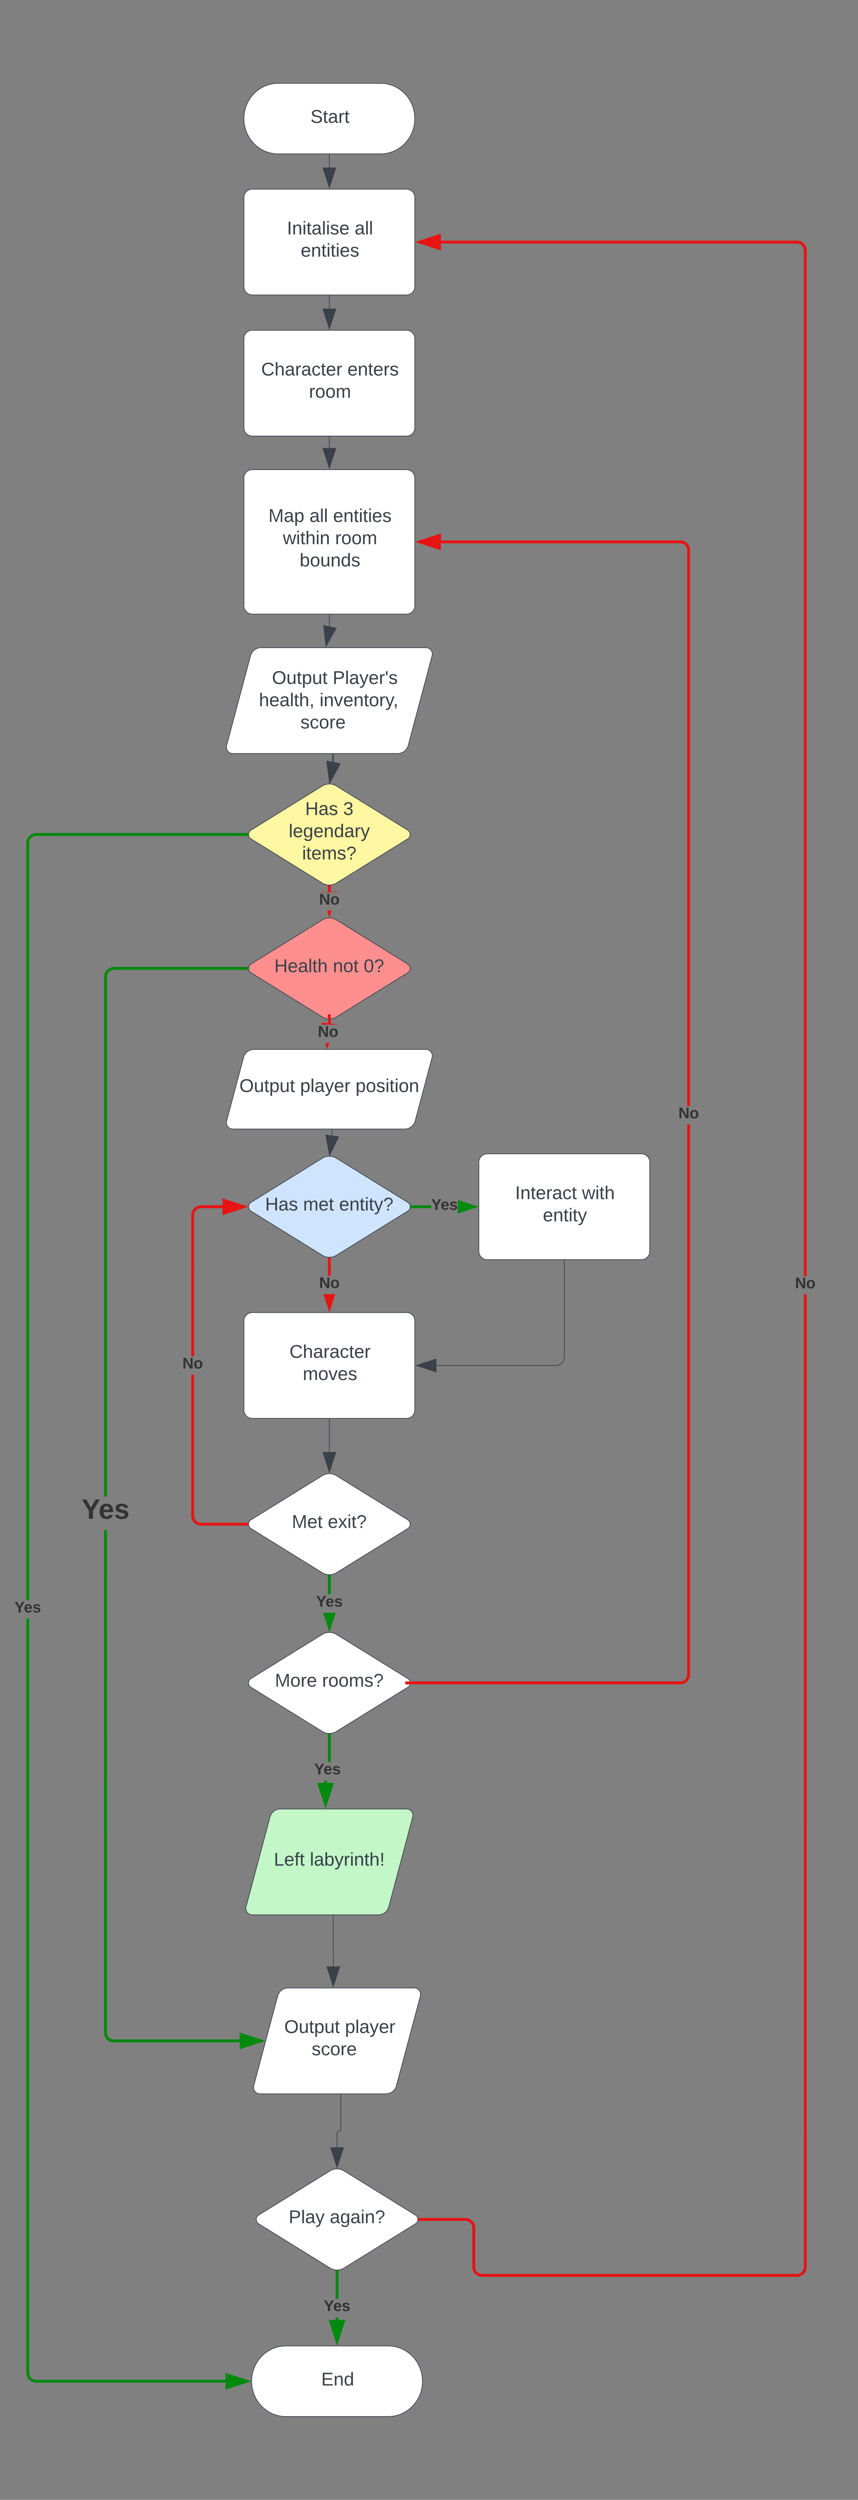 <svg xmlns="http://www.w3.org/2000/svg" xmlns:xlink="http://www.w3.org/1999/xlink" xmlns:lucid="lucid" width="618" height="1800"><rect width="100%" height="100%" fill="#808080" stroke="none"/><g transform="translate(0 60)" lucid:page-tab-id="0_0"><path d="M274.15 0c13.6 0 24.62 11.37 24.62 25.4 0 14.02-11.02 25.4-24.62 25.4H200.3c-13.6 0-24.6-11.38-24.6-25.4C175.7 11.37 186.7 0 200.3 0z" stroke="#3a414a" stroke-width=".5" fill="#fff"/><use xlink:href="#a" transform="matrix(1,0,0,1,180.694,5) translate(42.944 23.479)"/><path d="M175.7 82.2a6 6 0 0 1 6-6h111.07a6 6 0 0 1 6 6v64.2a6 6 0 0 1-6 6H181.7a6 6 0 0 1-6-6z" stroke="#3a414a" stroke-width=".5" fill="#fff"/><use xlink:href="#b" transform="matrix(1,0,0,1,187.694,88.194) translate(18.981 20.604)"/><use xlink:href="#c" transform="matrix(1,0,0,1,187.694,88.194) translate(67.759 20.604)"/><use xlink:href="#d" transform="matrix(1,0,0,1,187.694,88.194) translate(28.926 36.604)"/><path d="M237.23 51.3v9.32" stroke="#3a414a" stroke-width=".5" fill="none"/><path d="M237.48 51.3h-.5v-.25h.5z" stroke="#3a414a" stroke-width=".05" fill="#3a414a"/><path d="M237.23 75.14l-4.63-14.27h9.27z" stroke="#3a414a" stroke-width=".5" fill="#3a414a"/><path d="M175.7 183.78a6 6 0 0 1 6-6h111.07a6 6 0 0 1 6 6V248a6 6 0 0 1-6 6H181.7a6 6 0 0 1-6-6z" stroke="#3a414a" stroke-width=".5" fill="#fff"/><use xlink:href="#e" transform="matrix(1,0,0,1,187.694,189.785) translate(0.444 20.604)"/><use xlink:href="#f" transform="matrix(1,0,0,1,187.694,189.785) translate(62.556 20.604)"/><use xlink:href="#g" transform="matrix(1,0,0,1,187.694,189.785) translate(34.852 36.604)"/><path d="M237.23 152.9v9.3" stroke="#3a414a" stroke-width=".5" fill="none"/><path d="M237.48 152.9h-.5v-.26h.5z" stroke="#3a414a" stroke-width=".05" fill="#3a414a"/><path d="M237.23 176.73l-4.63-14.27h9.27z" stroke="#3a414a" stroke-width=".5" fill="#3a414a"/><path d="M175.7 284.17a6 6 0 0 1 6-6h111.07a6 6 0 0 1 6 6v92a6 6 0 0 1-6 6H181.7a6 6 0 0 1-6-6z" stroke="#3a414a" stroke-width=".5" fill="#fff"/><use xlink:href="#h" transform="matrix(1,0,0,1,187.694,290.172) translate(5.648 25.667)"/><use xlink:href="#i" transform="matrix(1,0,0,1,187.694,290.172) translate(35.241 25.667)"/><use xlink:href="#j" transform="matrix(1,0,0,1,187.694,290.172) translate(52.204 25.667)"/><use xlink:href="#k" transform="matrix(1,0,0,1,187.694,290.172) translate(16.019 41.667)"/><use xlink:href="#l" transform="matrix(1,0,0,1,187.694,290.172) translate(53.685 41.667)"/><use xlink:href="#m" transform="matrix(1,0,0,1,187.694,290.172) translate(28.148 57.667)"/><path d="M237.23 254.48v8.12" stroke="#3a414a" stroke-width=".5" fill="none"/><path d="M237.48 254.5h-.5v-.27h.5z" stroke="#3a414a" stroke-width=".05" fill="#3a414a"/><path d="M237.23 277.1l-4.63-14.25h9.27z" stroke="#3a414a" stroke-width=".5" fill="#3a414a"/><path d="M232.13 773.97a9.7 9.7 0 0 1 10.2 0l51.34 31.78a3.7 3.7 0 0 1 0 6.32l-51.34 31.78a9.7 9.7 0 0 1-10.2 0l-51.33-31.78a3.7 3.7 0 0 1 0-6.32z" stroke="#3a414a" stroke-width=".5" fill="#cfe4ff"/><use xlink:href="#n" transform="matrix(1,0,0,1,180.694,775.811) translate(10.264 35.792)"/><use xlink:href="#o" transform="matrix(1,0,0,1,180.694,775.811) translate(37.635 35.792)"/><use xlink:href="#p" transform="matrix(1,0,0,1,180.694,775.811) translate(63.524 35.792)"/><path d="M175.7 891.1a6 6 0 0 1 6-6h111.07a6 6 0 0 1 6 6v64.2a6 6 0 0 1-6 6H181.7a6 6 0 0 1-6-6z" stroke="#3a414a" stroke-width=".5" fill="#fff"/><use xlink:href="#q" transform="matrix(1,0,0,1,187.694,897.101) translate(20.796 20.604)"/><use xlink:href="#r" transform="matrix(1,0,0,1,187.694,897.101) translate(30.389 36.604)"/><path d="M238.23 858.53h-2v-11.98h2z" stroke="#e81313" stroke-width=".05" fill="#e81313"/><path d="M237.23 845.55l1-.06v1.07h-2v-1.08z" fill="#e81313"/><path d="M237.23 845.52l1.03-.05v1.13h-2.05v-1.13zm-.97 1.03h1.95v-1.03l-.97.05-.97-.05z" stroke="#e81313" stroke-width=".05" fill="#e81313"/><path d="M237.23 881.6l-3.16-9.73h6.33z" fill="#e81313"/><path d="M237.23 884.85L233 871.87h2.12l2.1 6.5 2.13-6.5h2.1z" stroke="#e81313" stroke-width=".05" fill="#e81313"/><use xlink:href="#s" transform="matrix(1,0,0,1,229.856,858.533) translate(0 8.889)"/><path d="M232.13 1002.55a9.7 9.7 0 0 1 10.2 0l51.34 31.78a3.7 3.7 0 0 1 0 6.32l-51.34 31.78a9.7 9.7 0 0 1-10.2 0l-51.33-31.78a3.7 3.7 0 0 1 0-6.32z" stroke="#3a414a" stroke-width=".5" fill="#fff"/><use xlink:href="#t" transform="matrix(1,0,0,1,180.694,1004.391) translate(29.505 35.792)"/><use xlink:href="#u" transform="matrix(1,0,0,1,180.694,1004.391) translate(55.394 35.792)"/><path d="M237.23 961.8v23.72" stroke="#3a414a" stroke-width=".5" fill="none"/><path d="M237.48 961.8h-.5v-.25h.5z" stroke="#3a414a" stroke-width=".05" fill="#3a414a"/><path d="M237.23 1000.04l-4.63-14.27h9.27z" stroke="#3a414a" stroke-width=".5" fill="#3a414a"/><path d="M139.78 1031.45l.07.82.18.76.3.73.4.66.52.6.6.5.67.42.72.3.76.18.82.07h32.97l-.02 2h-33.03l-1.06-.1-1.08-.25-1-.42-.95-.58-.84-.7-.7-.85-.58-.93-.43-1.02-.25-1.07-.1-1.05V929.87h2zm20.5-221.54h-15.46l-.82.07-.76.18-.72.3-.67.4-.6.52-.5.6-.42.67-.3.72-.18.77-.06.82-.02 101.58h-2V814.87l.1-1.06.25-1.06.42-1 .57-.95.7-.84.85-.72.94-.57 1.02-.42 1.07-.26 1.05-.1h15.53z" stroke="#e81313" stroke-width=".05" fill="#e81313"/><path d="M178.87 1036.7l-.1.8.1.8.06.2h-1.17v-2h1.17z" fill="#e81313"/><path d="M178.9 1036.7l-.1.8.1.78.06.23h-1.22v-2.04h1.22zm-1.12-.2v1.96h1.12l-.06-.17-.08-.8.08-.82.06-.17z" stroke="#e81313" stroke-width=".05" fill="#e81313"/><path d="M175.55 808.9l-14.27 4.64v-9.27z" fill="#e81313"/><path d="M178.78 808.9l-18.5 6.02V802.9zm-16.5 3.27l10.03-3.26-10.02-3.25z" stroke="#e81313" stroke-width=".05" fill="#e81313"/><use xlink:href="#s" transform="matrix(1,0,0,1,131.409,916.531) translate(0 8.889)"/><path d="M232.13 1116.84a9.7 9.7 0 0 1 10.2 0l51.34 31.78a3.7 3.7 0 0 1 0 6.32l-51.34 31.78a9.7 9.7 0 0 1-10.2 0l-51.33-31.78a3.7 3.7 0 0 1 0-6.32z" stroke="#3a414a" stroke-width=".5" fill="#fff"/><use xlink:href="#v" transform="matrix(1,0,0,1,180.694,1118.682) translate(17.32 35.792)"/><use xlink:href="#w" transform="matrix(1,0,0,1,180.694,1118.682) translate(51.32 35.792)"/><path d="M238.23 1087.97h-2v-12.84h2z" stroke="#008a0e" stroke-width=".05" fill="#008a0e"/><path d="M237.23 1074.13l1-.06v1.08h-2v-1.08z" fill="#008a0e"/><path d="M237.23 1074.1l1.03-.05v1.13h-2.05v-1.13zm-.97 1.03h1.95v-1.03l-.97.05-.97-.05z" stroke="#008a0e" stroke-width=".05" fill="#008a0e"/><path d="M237.23 1111.9l-3.44-10.6h6.88z" fill="#008a0e"/><path d="M237.23 1115.14l-4.5-13.84h2.1l2.4 7.37 2.4-7.37h2.1z" stroke="#008a0e" stroke-width=".05" fill="#008a0e"/><use xlink:href="#x" transform="matrix(1,0,0,1,227.665,1087.967) translate(0 8.889)"/><path d="M344.92 776.8a6 6 0 0 1 6-6H462a6 6 0 0 1 6 6V841a6 6 0 0 1-6 6H350.92a6 6 0 0 1-6-6z" stroke="#3a414a" stroke-width=".5" fill="#fff"/><use xlink:href="#y" transform="matrix(1,0,0,1,356.924,782.811) translate(14.13 20.604)"/><use xlink:href="#z" transform="matrix(1,0,0,1,356.924,782.811) translate(62.241 20.604)"/><use xlink:href="#A" transform="matrix(1,0,0,1,356.924,782.811) translate(34.093 36.604)"/><path d="M310.6 809.9H296.7v-2h13.93z" stroke="#008a0e" stroke-width=".05" fill="#008a0e"/><path d="M296.7 809.9h-1.16l.06-.2.08-.8-.08-.8-.06-.2h1.16z" fill="#008a0e"/><path d="M296.73 809.93h-1.23l.07-.23.08-.8-.08-.8-.07-.22h1.23zm-1.16-2l.05.17.08.8-.08.8-.05.18h1.1v-1.95z" stroke="#008a0e" stroke-width=".05" fill="#008a0e"/><path d="M341.44 808.9l-11.7 3.8v-7.6z" fill="#008a0e"/><path d="M344.67 808.9l-14.93 4.86v-2.1l8.46-2.75-8.45-2.74v-2.1z" stroke="#008a0e" stroke-width=".05" fill="#008a0e"/><use xlink:href="#x" transform="matrix(1,0,0,1,310.609,802.241) translate(0 8.889)"/><path d="M406.46 847.5v69.7a6 6 0 0 1-6 6h-86.1" stroke="#3a414a" stroke-width=".5" fill="none"/><path d="M406.7 847.5h-.5v-.25h.5z" stroke="#3a414a" stroke-width=".05" fill="#3a414a"/><path d="M299.83 923.2l14.27-4.64v9.27z" stroke="#3a414a" stroke-width=".5" fill="#3a414a"/><path d="M194.47 1248.36a7.8 7.8 0 0 1 7.54-5.8h90.77a4.6 4.6 0 0 1 4.45 5.8l-17.22 64.6a7.8 7.8 0 0 1-7.55 5.8H181.7a4.6 4.6 0 0 1-4.46-5.8z" stroke="#3a414a" stroke-width=".5" fill="#c3f7c8"/><use xlink:href="#B" transform="matrix(1,0,0,1,180.694,1247.562) translate(16.561 35.792)"/><use xlink:href="#C" transform="matrix(1,0,0,1,180.694,1247.562) translate(42.486 35.792)"/><path d="M200 1377.24a7.8 7.8 0 0 1 7.55-5.8h90.75a4.6 4.6 0 0 1 4.46 5.8l-17.23 64.6a7.8 7.8 0 0 1-7.54 5.8h-90.77a4.6 4.6 0 0 1-4.45-5.8z" stroke="#3a414a" stroke-width=".5" fill="#fff"/><use xlink:href="#D" transform="matrix(1,0,0,1,186.229,1376.443) translate(18.542 27.417)"/><use xlink:href="#E" transform="matrix(1,0,0,1,186.229,1376.443) translate(62.246 27.417)"/><use xlink:href="#F" transform="matrix(1,0,0,1,186.229,1376.443) translate(38.227 43.417)"/><path d="M237.66 1503.16a9.7 9.7 0 0 1 10.2 0l51.34 31.78a3.7 3.7 0 0 1 0 6.32l-51.33 31.78a9.7 9.7 0 0 1-10.2 0l-51.34-31.78a3.7 3.7 0 0 1 0-6.32z" stroke="#3a414a" stroke-width=".5" fill="#fff"/><use xlink:href="#G" transform="matrix(1,0,0,1,186.229,1505) translate(21.727 35.792)"/><use xlink:href="#H" transform="matrix(1,0,0,1,186.229,1505) translate(51.32 35.792)"/><path d="M279.7 1629.2c13.58 0 24.6 11.38 24.6 25.4 0 14.03-11.02 25.4-24.6 25.4h-73.86c-13.6 0-24.6-11.37-24.6-25.4 0-14.02 11-25.4 24.6-25.4z" stroke="#3a414a" stroke-width=".5" fill="#fff"/><use xlink:href="#I" transform="matrix(1,0,0,1,186.229,1634.204) translate(45.148 23.479)"/><path d="M243.77 1610.45h-2v-1.94h2zm0-15.27h-2v-19.44h2z" stroke="#008a0e" stroke-width=".05" fill="#008a0e"/><path d="M242.77 1574.74l1-.06v1.08h-2v-1.08z" fill="#008a0e"/><path d="M242.77 1574.7l1.02-.05v1.14h-2.06v-1.14zm-.98 1.04h1.94v-1.03l-.97.06-.98-.05z" stroke="#008a0e" stroke-width=".05" fill="#008a0e"/><path d="M242.77 1625.72l-4.64-14.27h9.27z" fill="#008a0e"/><path d="M242.77 1628.95l-6.02-18.5h12.03zm-3.26-16.5l3.27 10.03 3.26-10.03z" stroke="#008a0e" stroke-width=".05" fill="#008a0e"/><use xlink:href="#J" transform="matrix(1,0,0,1,233.199,1595.179) translate(0 8.889)"/><path d="M235.5 1223.8h-2v-1.77h2zm2.73-15.1h-2v-19.28h2z" stroke="#008a0e" stroke-width=".05" fill="#008a0e"/><path d="M237.23 1188.42l1-.06v1.08h-2v-1.08z" fill="#008a0e"/><path d="M237.23 1188.4l1.03-.06v1.13h-2.05v-1.13zm-.97 1.02h1.95v-1.03l-.97.04-.97-.05z" stroke="#008a0e" stroke-width=".05" fill="#008a0e"/><path d="M234.5 1239.08l-4.65-14.27h9.27z" fill="#008a0e"/><path d="M234.5 1242.3l-6.02-18.5h12.02zm-3.27-16.5l3.26 10.04 3.25-10.03z" stroke="#008a0e" stroke-width=".05" fill="#008a0e"/><use xlink:href="#J" transform="matrix(1,0,0,1,226.293,1208.699) translate(0 8.889)"/><path d="M239.98 1319.26v25.8a.04.04 0 0 0 .03.04.04.04 0 0 1 .05.03v10.74" stroke="#3a414a" stroke-width=".5" fill="none"/><path d="M240.23 1319.26h-.5v-.25h.5z" stroke="#3a414a" stroke-width=".05" fill="#3a414a"/><path d="M240.05 1370.38l-4.64-14.26h9.28z" stroke="#3a414a" stroke-width=".5" fill="#3a414a"/><path d="M245.5 1448.14v25.17a1.36 1.36 0 0 1-1.37 1.37 1.36 1.36 0 0 0-1.36 1.36v10.1" stroke="#3a414a" stroke-width=".5" fill="none"/><path d="M245.74 1448.14h-.5v-.25h.5z" stroke="#3a414a" stroke-width=".05" fill="#3a414a"/><path d="M242.77 1500.65l-4.64-14.27h9.27z" stroke="#3a414a" stroke-width=".5" fill="#3a414a"/><path d="M581 1572.46l-.08 1.06-.26 1.07-.42 1-.57.94-.72.83-.83.72-.94.56-1.02.42-1.06.26-1.06.08H347.17l-1.05-.08-1.07-.26-1.02-.42-.93-.57-.84-.73-.7-.83-.6-.94-.4-1-.26-1.08-.1-1.06v-28.32l-.05-.83-.18-.75-.3-.72-.4-.67-.52-.6-.6-.5-.67-.4-.72-.32-.76-.18-.83-.06H302.2v-2h33.05l1.06.08 1.08.26 1 .42.95.57.84.7.7.85.58.94.42 1 .26 1.08.08 1.06v28.32l.08.82.18.76.3.73.4.66.52.6.6.5.67.4.72.3.76.2.82.06h226.7l.83-.06.76-.2.73-.3.67-.4.6-.5.5-.6.4-.67.3-.74.2-.76.06-.82v-700.3h2zm-5.9-1459.1l1.06.27 1.02.42.94.58.83.7.72.84.57.94.42 1.03.26 1.06.08 1.05v738.5h-2V120.33l-.07-.82-.18-.75-.3-.73-.4-.67-.52-.6-.6-.5-.66-.4-.73-.3-.76-.2-.82-.06H317.52v-2h256.52z" stroke="#e81313" stroke-width=".05" fill="#e81313"/><path d="M302.24 1539.1h-1.17l.06-.2.08-.8-.07-.8-.06-.2h1.17z" fill="#e81313"/><path d="M302.26 1539.12h-1.22l.07-.23.1-.8-.1-.8-.06-.23h1.22zm-1.16-2l.06.17.08.8-.08.8-.06.17h1.1v-1.95z" stroke="#e81313" stroke-width=".05" fill="#e81313"/><path d="M316.52 118.93l-14.26-4.64 14.26-4.64z" fill="#e81313"/><path d="M317.52 120.3l-18.5-6 18.5-6.02zm-12.03-6l10.02 3.25v-6.52z" stroke="#e81313" stroke-width=".05" fill="#e81313"/><use xlink:href="#K" transform="matrix(1,0,0,1,572.623,858.754) translate(0 8.889)"/><path d="M180.47 412.16a7.8 7.8 0 0 1 7.54-5.8h118.77a4.6 4.6 0 0 1 4.45 5.8L294 476.76a7.8 7.8 0 0 1-7.55 5.8H167.7a4.6 4.6 0 0 1-4.46-5.8z" stroke="#3a414a" stroke-width=".5" fill="#fff"/><use xlink:href="#D" transform="matrix(1,0,0,1,166.694,411.366) translate(29.209 21.135)"/><use xlink:href="#L" transform="matrix(1,0,0,1,166.694,411.366) translate(72.912 21.135)"/><use xlink:href="#M" transform="matrix(1,0,0,1,166.694,411.366) translate(19.82 37.135)"/><use xlink:href="#N" transform="matrix(1,0,0,1,166.694,411.366) translate(63.486 37.135)"/><use xlink:href="#F" transform="matrix(1,0,0,1,166.694,411.366) translate(49.727 53.135)"/><path d="M237.23 382.67v10.74" stroke="#3a414a" stroke-width=".5" fill="none"/><path d="M237.48 382.68h-.5v-.26h.5z" stroke="#3a414a" stroke-width=".05" fill="#3a414a"/><path d="M234.78 405.32l-1.66-14.9 9.08 1.87z" stroke="#3a414a" stroke-width=".5" fill="#3a414a"/><path d="M232.13 602.37a9.7 9.7 0 0 1 10.2 0l51.34 31.78a3.7 3.7 0 0 1 0 6.32l-51.34 31.78a9.7 9.7 0 0 1-10.2 0l-51.33-31.78a3.7 3.7 0 0 1 0-6.32z" stroke="#3a414a" stroke-width=".5" fill="#ff8f8f"/><use xlink:href="#O" transform="matrix(1,0,0,1,180.694,604.212) translate(16.912 35.792)"/><use xlink:href="#P" transform="matrix(1,0,0,1,180.694,604.212) translate(59.061 35.792)"/><use xlink:href="#Q" transform="matrix(1,0,0,1,180.694,604.212) translate(81.283 35.792)"/><path d="M77 1403.5l.06.82.2.76.3.73.4.68.5.6.6.5.67.4.73.3.76.2.82.06h90.6v2H81.95l-1.06-.08-1.06-.26-1.02-.42-.94-.58-.83-.7-.72-.84-.57-.94-.42-1.02-.26-1.07-.08-1.05V1041.6h2zm100.78-765.2H82.05l-.82.07-.76.2-.73.3-.67.4-.6.5-.5.6-.4.67-.3.73-.2.76-.06.82v374.25h-2V643.27l.08-1.06.26-1.06.42-1 .57-.95.72-.84.83-.72.94-.57 1.02-.42 1.06-.26 1.06-.1h95.83z" stroke="#008a0e" stroke-width=".05" fill="#008a0e"/><path d="M178.87 636.5l-.1.8.1.8.06.2h-1.17v-2h1.17z" fill="#008a0e"/><path d="M178.9 636.5l-.1.8.1.8.06.23h-1.22v-2.05h1.22zm-1.12-.17v1.95h1.12l-.06-.16-.08-.8.08-.82.06-.17z" stroke="#008a0e" stroke-width=".05" fill="#008a0e"/><path d="M187.9 1409.54l-14.27 4.63v-9.27z" fill="#008a0e"/><path d="M191.13 1409.54l-18.5 6v-12zm-16.5 3.26l10.03-3.26-10.03-3.26z" stroke="#008a0e" stroke-width=".05" fill="#008a0e"/><use xlink:href="#R" transform="matrix(1,0,0,1,58.778,1017.596) translate(0 16)"/><path d="M232.13 505.95a9.7 9.7 0 0 1 10.2 0l51.34 31.78a3.7 3.7 0 0 1 0 6.3l-51.34 31.8a9.7 9.7 0 0 1-10.2 0l-51.33-31.8a3.7 3.7 0 0 1 0-6.3z" stroke="#3a414a" stroke-width=".5" fill="#fff7a1"/><use xlink:href="#n" transform="matrix(1,0,0,1,180.694,507.789) translate(39.116 19.042)"/><use xlink:href="#S" transform="matrix(1,0,0,1,180.694,507.789) translate(66.486 19.042)"/><use xlink:href="#T" transform="matrix(1,0,0,1,180.694,507.789) translate(27.283 35.042)"/><use xlink:href="#U" transform="matrix(1,0,0,1,180.694,507.789) translate(36.912 51.042)"/><path d="M21 1648.56l.07.82.18.77.3.72.4.67.52.6.6.5.66.4.73.3.76.2.82.06h136.44v2H25.96l-1.06-.08-1.06-.26-1.02-.42-.94-.57-.83-.72-.72-.83-.57-.94-.42-1-.26-1.08-.08-1.06V1105.5h2zM177.78 541.9H26.04l-.82.05-.76.18-.73.3-.67.4-.6.52-.5.6-.4.67-.3.72-.2.76-.06.82v545.25h-2V546.85l.08-1.06.26-1.08.42-1 .57-.95.72-.84.83-.7.94-.58 1.02-.42 1.06-.26 1.06-.08H177.8z" stroke="#008a0e" stroke-width=".05" fill="#008a0e"/><path d="M178.87 540.1l-.1.8.1.8.06.2h-1.17v-2h1.17z" fill="#008a0e"/><path d="M178.9 540.1l-.1.8.1.78.06.23h-1.22v-2.04h1.22zm-1.12-.2v1.96h1.12l-.06-.17-.08-.8.08-.82.06-.17z" stroke="#008a0e" stroke-width=".05" fill="#008a0e"/><path d="M177.74 1654.6l-14.26 4.64v-9.27z" fill="#008a0e"/><path d="M180.98 1654.6l-18.5 6v-12zm-16.5 3.26l10.03-3.26-10.02-3.26z" stroke="#008a0e" stroke-width=".05" fill="#008a0e"/><g><use xlink:href="#J" transform="matrix(1,0,0,1,10.432,1092.173) translate(0 8.889)"/></g><path d="M238.23 582.17h-2v-3.64h2z" stroke="#e81313" stroke-width=".05" fill="#e81313"/><path d="M237.23 577.53l1-.06v1.08h-2v-1.08z" fill="#e81313"/><path d="M237.23 577.5l1.03-.06v1.14h-2.05v-1.14zm-.97 1.03h1.95v-1.03l-.97.05-.97-.05z" stroke="#e81313" stroke-width=".05" fill="#e81313"/><path d="M237.23 597.43l-.54-1.67h1.08z" fill="#e81313"/><path d="M237.23 600.67l-1.6-4.9h3.2zm5.93-18.24H231.3l-.08-.26h12.02z" stroke="#e81313" stroke-width=".05" fill="#e81313"/><g><use xlink:href="#K" transform="matrix(1,0,0,1,229.856,582.431) translate(0 8.889)"/></g><path d="M239.85 483.3v7.74" stroke="#3a414a" fill="none"/><path d="M240.35 483.32h-1v-.5h1z" stroke="#3a414a" stroke-width=".05" fill="#3a414a"/><path d="M237.53 503.22l-1.9-14.88 9.12 1.73z" stroke="#3a414a" fill="#3a414a"/><path d="M497 1145.82l-.08 1.05-.26 1.07-.42 1.02-.57.93-.72.83-.83.7-.94.6-1.02.4-1.06.26-1.06.08h-194.1v-2h194.02l.82-.07.76-.17.73-.3.67-.4.6-.52.5-.58.4-.67.3-.73.2-.76.06-.82V749.7h2zm-5.9-816.56l1.06.25 1.02.43.94.58.83.72.72.84.57.93.42 1 .26 1.08.08 1.05v400.22h-2V336.2l-.06-.8-.2-.77-.3-.73-.4-.66-.5-.6-.6-.5-.67-.42-.73-.3-.76-.18-.82-.07H317.52v-2h172.52z" stroke="#e81313" stroke-width=".05" fill="#e81313"/><path d="M295.95 1152.78h-4.02v-2h4.02z" stroke="#e81313" stroke-width=".05" fill="#e81313"/><path d="M316.52 334.8l-14.26-4.63 14.26-4.63z" fill="#e81313"/><path d="M317.52 336.18l-18.5-6 18.5-6.02zm-12.03-6l10.02 3.25v-6.52z" stroke="#e81313" stroke-width=".05" fill="#e81313"/><g><use xlink:href="#K" transform="matrix(1,0,0,1,488.623,736.354) translate(0 8.889)"/></g><path d="M175.43 701.43a7.8 7.8 0 0 1 7.55-5.8h123.8a4.6 4.6 0 0 1 4.44 5.8l-12.2 45.72a7.8 7.8 0 0 1-7.53 5.8H167.7a4.6 4.6 0 0 1-4.46-5.8z" stroke="#3a414a" stroke-width=".5" fill="#fff"/><g><use xlink:href="#D" transform="matrix(1,0,0,1,166.694,700.636) translate(5.764 25.667)"/><use xlink:href="#V" transform="matrix(1,0,0,1,166.694,700.636) translate(49.468 25.667)"/><use xlink:href="#W" transform="matrix(1,0,0,1,166.694,700.636) translate(89.394 25.667)"/></g><path d="M238.23 677.72h-2v-3.34h2z" stroke="#e81313" stroke-width=".05" fill="#e81313"/><path d="M238.23 674.4h-2v-4h2z" stroke="#e81313" stroke-width=".05" fill="#e81313"/><path d="M235.72 692.17l-.23-1.12h.73zm-.84-14.45h-2.12l-.05-.25z" fill="#e81313"/><path d="M235.36 695.4l-.9-4.35h2.87zm8.04-17.73l-.02.05h-11.64l-.28-1.4z" stroke="#e81313" stroke-width=".05" fill="#e81313"/><g><use xlink:href="#K" transform="matrix(1,0,0,1,228.918,677.719) translate(0 8.889)"/></g><path d="M239.1 753.44v5.94" stroke="#3a414a" stroke-width=".5" fill="none"/><path d="M239.36 753.45h-.5v-.26h.5z" stroke="#3a414a" stroke-width=".05" fill="#3a414a"/><path d="M237.34 772.03l-2.62-14.77 9.2 1.28z" stroke="#3a414a" stroke-width=".5" fill="#3a414a"/><defs><path fill="#3a414a" d="M185-189c-5-48-123-54-124 2 14 75 158 14 163 119 3 78-121 87-175 55-17-10-28-26-33-46l33-7c5 56 141 63 141-1 0-78-155-14-162-118-5-82 145-84 179-34 5 7 8 16 11 25" id="X"/><path fill="#3a414a" d="M59-47c-2 24 18 29 38 22v24C64 9 27 4 27-40v-127H5v-23h24l9-43h21v43h35v23H59v120" id="Y"/><path fill="#3a414a" d="M141-36C126-15 110 5 73 4 37 3 15-17 15-53c-1-64 63-63 125-63 3-35-9-54-41-54-24 1-41 7-42 31l-33-3c5-37 33-52 76-52 45 0 72 20 72 64v82c-1 20 7 32 28 27v20c-31 9-61-2-59-35zM48-53c0 20 12 33 32 33 41-3 63-29 60-74-43 2-92-5-92 41" id="Z"/><path fill="#3a414a" d="M114-163C36-179 61-72 57 0H25l-1-190h30c1 12-1 29 2 39 6-27 23-49 58-41v29" id="aa"/><g id="a"><use transform="matrix(0.037,0,0,0.037,0,0)" xlink:href="#X"/><use transform="matrix(0.037,0,0,0.037,8.889,0)" xlink:href="#Y"/><use transform="matrix(0.037,0,0,0.037,12.593,0)" xlink:href="#Z"/><use transform="matrix(0.037,0,0,0.037,20,0)" xlink:href="#aa"/><use transform="matrix(0.037,0,0,0.037,24.407,0)" xlink:href="#Y"/></g><path fill="#3a414a" d="M33 0v-248h34V0H33" id="ab"/><path fill="#3a414a" d="M117-194c89-4 53 116 60 194h-32v-121c0-31-8-49-39-48C34-167 62-67 57 0H25l-1-190h30c1 10-1 24 2 32 11-22 29-35 61-36" id="ac"/><path fill="#3a414a" d="M24-231v-30h32v30H24zM24 0v-190h32V0H24" id="ad"/><path fill="#3a414a" d="M24 0v-261h32V0H24" id="ae"/><path fill="#3a414a" d="M135-143c-3-34-86-38-87 0 15 53 115 12 119 90S17 21 10-45l28-5c4 36 97 45 98 0-10-56-113-15-118-90-4-57 82-63 122-42 12 7 21 19 24 35" id="af"/><path fill="#3a414a" d="M100-194c63 0 86 42 84 106H49c0 40 14 67 53 68 26 1 43-12 49-29l28 8c-11 28-37 45-77 45C44 4 14-33 15-96c1-61 26-98 85-98zm52 81c6-60-76-77-97-28-3 7-6 17-6 28h103" id="ag"/><g id="b"><use transform="matrix(0.037,0,0,0.037,0,0)" xlink:href="#ab"/><use transform="matrix(0.037,0,0,0.037,3.704,0)" xlink:href="#ac"/><use transform="matrix(0.037,0,0,0.037,11.111,0)" xlink:href="#ad"/><use transform="matrix(0.037,0,0,0.037,14.037,0)" xlink:href="#Y"/><use transform="matrix(0.037,0,0,0.037,17.741,0)" xlink:href="#Z"/><use transform="matrix(0.037,0,0,0.037,25.148,0)" xlink:href="#ae"/><use transform="matrix(0.037,0,0,0.037,28.074,0)" xlink:href="#ad"/><use transform="matrix(0.037,0,0,0.037,31,0)" xlink:href="#af"/><use transform="matrix(0.037,0,0,0.037,37.667,0)" xlink:href="#ag"/></g><g id="c"><use transform="matrix(0.037,0,0,0.037,0,0)" xlink:href="#Z"/><use transform="matrix(0.037,0,0,0.037,7.407,0)" xlink:href="#ae"/><use transform="matrix(0.037,0,0,0.037,10.333,0)" xlink:href="#ae"/></g><g id="d"><use transform="matrix(0.037,0,0,0.037,0,0)" xlink:href="#ag"/><use transform="matrix(0.037,0,0,0.037,7.407,0)" xlink:href="#ac"/><use transform="matrix(0.037,0,0,0.037,14.815,0)" xlink:href="#Y"/><use transform="matrix(0.037,0,0,0.037,18.519,0)" xlink:href="#ad"/><use transform="matrix(0.037,0,0,0.037,21.444,0)" xlink:href="#Y"/><use transform="matrix(0.037,0,0,0.037,25.148,0)" xlink:href="#ad"/><use transform="matrix(0.037,0,0,0.037,28.074,0)" xlink:href="#ag"/><use transform="matrix(0.037,0,0,0.037,35.481,0)" xlink:href="#af"/></g><path fill="#3a414a" d="M212-179c-10-28-35-45-73-45-59 0-87 40-87 99 0 60 29 101 89 101 43 0 62-24 78-52l27 14C228-24 195 4 139 4 59 4 22-46 18-125c-6-104 99-153 187-111 19 9 31 26 39 46" id="ah"/><path fill="#3a414a" d="M106-169C34-169 62-67 57 0H25v-261h32l-1 103c12-21 28-36 61-36 89 0 53 116 60 194h-32v-121c2-32-8-49-39-48" id="ai"/><path fill="#3a414a" d="M96-169c-40 0-48 33-48 73s9 75 48 75c24 0 41-14 43-38l32 2c-6 37-31 61-74 61-59 0-76-41-82-99-10-93 101-131 147-64 4 7 5 14 7 22l-32 3c-4-21-16-35-41-35" id="aj"/><g id="e"><use transform="matrix(0.037,0,0,0.037,0,0)" xlink:href="#ah"/><use transform="matrix(0.037,0,0,0.037,9.593,0)" xlink:href="#ai"/><use transform="matrix(0.037,0,0,0.037,17,0)" xlink:href="#Z"/><use transform="matrix(0.037,0,0,0.037,24.407,0)" xlink:href="#aa"/><use transform="matrix(0.037,0,0,0.037,28.815,0)" xlink:href="#Z"/><use transform="matrix(0.037,0,0,0.037,36.222,0)" xlink:href="#aj"/><use transform="matrix(0.037,0,0,0.037,42.889,0)" xlink:href="#Y"/><use transform="matrix(0.037,0,0,0.037,46.593,0)" xlink:href="#ag"/><use transform="matrix(0.037,0,0,0.037,54,0)" xlink:href="#aa"/></g><g id="f"><use transform="matrix(0.037,0,0,0.037,0,0)" xlink:href="#ag"/><use transform="matrix(0.037,0,0,0.037,7.407,0)" xlink:href="#ac"/><use transform="matrix(0.037,0,0,0.037,14.815,0)" xlink:href="#Y"/><use transform="matrix(0.037,0,0,0.037,18.519,0)" xlink:href="#ag"/><use transform="matrix(0.037,0,0,0.037,25.926,0)" xlink:href="#aa"/><use transform="matrix(0.037,0,0,0.037,30.333,0)" xlink:href="#af"/></g><path fill="#3a414a" d="M100-194c62-1 85 37 85 99 1 63-27 99-86 99S16-35 15-95c0-66 28-99 85-99zM99-20c44 1 53-31 53-75 0-43-8-75-51-75s-53 32-53 75 10 74 51 75" id="ak"/><path fill="#3a414a" d="M210-169c-67 3-38 105-44 169h-31v-121c0-29-5-50-35-48C34-165 62-65 56 0H25l-1-190h30c1 10-1 24 2 32 10-44 99-50 107 0 11-21 27-35 58-36 85-2 47 119 55 194h-31v-121c0-29-5-49-35-48" id="al"/><g id="g"><use transform="matrix(0.037,0,0,0.037,0,0)" xlink:href="#aa"/><use transform="matrix(0.037,0,0,0.037,4.407,0)" xlink:href="#ak"/><use transform="matrix(0.037,0,0,0.037,11.815,0)" xlink:href="#ak"/><use transform="matrix(0.037,0,0,0.037,19.222,0)" xlink:href="#al"/></g><path fill="#3a414a" d="M240 0l2-218c-23 76-54 145-80 218h-23L58-218 59 0H30v-248h44l77 211c21-75 51-140 76-211h43V0h-30" id="am"/><path fill="#3a414a" d="M115-194c55 1 70 41 70 98S169 2 115 4C84 4 66-9 55-30l1 105H24l-1-265h31l2 30c10-21 28-34 59-34zm-8 174c40 0 45-34 45-75s-6-73-45-74c-42 0-51 32-51 76 0 43 10 73 51 73" id="an"/><g id="h"><use transform="matrix(0.037,0,0,0.037,0,0)" xlink:href="#am"/><use transform="matrix(0.037,0,0,0.037,11.074,0)" xlink:href="#Z"/><use transform="matrix(0.037,0,0,0.037,18.481,0)" xlink:href="#an"/></g><g id="i"><use transform="matrix(0.037,0,0,0.037,0,0)" xlink:href="#Z"/><use transform="matrix(0.037,0,0,0.037,7.407,0)" xlink:href="#ae"/><use transform="matrix(0.037,0,0,0.037,10.333,0)" xlink:href="#ae"/></g><g id="j"><use transform="matrix(0.037,0,0,0.037,0,0)" xlink:href="#ag"/><use transform="matrix(0.037,0,0,0.037,7.407,0)" xlink:href="#ac"/><use transform="matrix(0.037,0,0,0.037,14.815,0)" xlink:href="#Y"/><use transform="matrix(0.037,0,0,0.037,18.519,0)" xlink:href="#ad"/><use transform="matrix(0.037,0,0,0.037,21.444,0)" xlink:href="#Y"/><use transform="matrix(0.037,0,0,0.037,25.148,0)" xlink:href="#ad"/><use transform="matrix(0.037,0,0,0.037,28.074,0)" xlink:href="#ag"/><use transform="matrix(0.037,0,0,0.037,35.481,0)" xlink:href="#af"/></g><path fill="#3a414a" d="M206 0h-36l-40-164L89 0H53L-1-190h32L70-26l43-164h34l41 164 42-164h31" id="ao"/><g id="k"><use transform="matrix(0.037,0,0,0.037,0,0)" xlink:href="#ao"/><use transform="matrix(0.037,0,0,0.037,9.593,0)" xlink:href="#ad"/><use transform="matrix(0.037,0,0,0.037,12.519,0)" xlink:href="#Y"/><use transform="matrix(0.037,0,0,0.037,16.222,0)" xlink:href="#ai"/><use transform="matrix(0.037,0,0,0.037,23.63,0)" xlink:href="#ad"/><use transform="matrix(0.037,0,0,0.037,26.556,0)" xlink:href="#ac"/></g><g id="l"><use transform="matrix(0.037,0,0,0.037,0,0)" xlink:href="#aa"/><use transform="matrix(0.037,0,0,0.037,4.407,0)" xlink:href="#ak"/><use transform="matrix(0.037,0,0,0.037,11.815,0)" xlink:href="#ak"/><use transform="matrix(0.037,0,0,0.037,19.222,0)" xlink:href="#al"/></g><path fill="#3a414a" d="M115-194c53 0 69 39 70 98 0 66-23 100-70 100C84 3 66-7 56-30L54 0H23l1-261h32v101c10-23 28-34 59-34zm-8 174c40 0 45-34 45-75 0-40-5-75-45-74-42 0-51 32-51 76 0 43 10 73 51 73" id="ap"/><path fill="#3a414a" d="M84 4C-5 8 30-112 23-190h32v120c0 31 7 50 39 49 72-2 45-101 50-169h31l1 190h-30c-1-10 1-25-2-33-11 22-28 36-60 37" id="aq"/><path fill="#3a414a" d="M85-194c31 0 48 13 60 33l-1-100h32l1 261h-30c-2-10 0-23-3-31C134-8 116 4 85 4 32 4 16-35 15-94c0-66 23-100 70-100zm9 24c-40 0-46 34-46 75 0 40 6 74 45 74 42 0 51-32 51-76 0-42-9-74-50-73" id="ar"/><g id="m"><use transform="matrix(0.037,0,0,0.037,0,0)" xlink:href="#ap"/><use transform="matrix(0.037,0,0,0.037,7.407,0)" xlink:href="#ak"/><use transform="matrix(0.037,0,0,0.037,14.815,0)" xlink:href="#aq"/><use transform="matrix(0.037,0,0,0.037,22.222,0)" xlink:href="#ac"/><use transform="matrix(0.037,0,0,0.037,29.63,0)" xlink:href="#ar"/><use transform="matrix(0.037,0,0,0.037,37.037,0)" xlink:href="#af"/></g><path fill="#3a414a" d="M197 0v-115H63V0H30v-248h33v105h134v-105h34V0h-34" id="as"/><g id="n"><use transform="matrix(0.037,0,0,0.037,0,0)" xlink:href="#as"/><use transform="matrix(0.037,0,0,0.037,9.593,0)" xlink:href="#Z"/><use transform="matrix(0.037,0,0,0.037,17,0)" xlink:href="#af"/></g><g id="o"><use transform="matrix(0.037,0,0,0.037,0,0)" xlink:href="#al"/><use transform="matrix(0.037,0,0,0.037,11.074,0)" xlink:href="#ag"/><use transform="matrix(0.037,0,0,0.037,18.481,0)" xlink:href="#Y"/></g><path fill="#3a414a" d="M179-190L93 31C79 59 56 82 12 73V49c39 6 53-20 64-50L1-190h34L92-34l54-156h33" id="at"/><path fill="#3a414a" d="M103-251c84 0 111 97 45 133-19 10-37 24-39 52H78c0-63 77-55 77-114 0-30-21-42-52-43-32 0-53 17-56 46l-32-2c7-45 34-72 88-72zM77 0v-35h34V0H77" id="au"/><g id="p"><use transform="matrix(0.037,0,0,0.037,0,0)" xlink:href="#ag"/><use transform="matrix(0.037,0,0,0.037,7.407,0)" xlink:href="#ac"/><use transform="matrix(0.037,0,0,0.037,14.815,0)" xlink:href="#Y"/><use transform="matrix(0.037,0,0,0.037,18.519,0)" xlink:href="#ad"/><use transform="matrix(0.037,0,0,0.037,21.444,0)" xlink:href="#Y"/><use transform="matrix(0.037,0,0,0.037,25.148,0)" xlink:href="#at"/><use transform="matrix(0.037,0,0,0.037,31.815,0)" xlink:href="#au"/></g><g id="q"><use transform="matrix(0.037,0,0,0.037,0,0)" xlink:href="#ah"/><use transform="matrix(0.037,0,0,0.037,9.593,0)" xlink:href="#ai"/><use transform="matrix(0.037,0,0,0.037,17,0)" xlink:href="#Z"/><use transform="matrix(0.037,0,0,0.037,24.407,0)" xlink:href="#aa"/><use transform="matrix(0.037,0,0,0.037,28.815,0)" xlink:href="#Z"/><use transform="matrix(0.037,0,0,0.037,36.222,0)" xlink:href="#aj"/><use transform="matrix(0.037,0,0,0.037,42.889,0)" xlink:href="#Y"/><use transform="matrix(0.037,0,0,0.037,46.593,0)" xlink:href="#ag"/><use transform="matrix(0.037,0,0,0.037,54,0)" xlink:href="#aa"/></g><path fill="#3a414a" d="M108 0H70L1-190h34L89-25l56-165h34" id="av"/><g id="r"><use transform="matrix(0.037,0,0,0.037,0,0)" xlink:href="#al"/><use transform="matrix(0.037,0,0,0.037,11.074,0)" xlink:href="#ak"/><use transform="matrix(0.037,0,0,0.037,18.481,0)" xlink:href="#av"/><use transform="matrix(0.037,0,0,0.037,25.148,0)" xlink:href="#ag"/><use transform="matrix(0.037,0,0,0.037,32.556,0)" xlink:href="#af"/></g><path fill="#333" d="M175 0L67-191c6 58 2 128 3 191H24v-248h59L193-55c-6-58-2-129-3-193h46V0h-61" id="aw"/><path fill="#333" d="M110-194c64 0 96 36 96 99 0 64-35 99-97 99-61 0-95-36-95-99 0-62 34-99 96-99zm-1 164c35 0 45-28 45-65 0-40-10-65-43-65-34 0-45 26-45 65 0 36 10 65 43 65" id="ax"/><g id="s"><use transform="matrix(0.031,0,0,0.031,0,0)" xlink:href="#aw"/><use transform="matrix(0.031,0,0,0.031,7.994,0)" xlink:href="#ax"/></g><g id="t"><use transform="matrix(0.037,0,0,0.037,0,0)" xlink:href="#am"/><use transform="matrix(0.037,0,0,0.037,11.074,0)" xlink:href="#ag"/><use transform="matrix(0.037,0,0,0.037,18.481,0)" xlink:href="#Y"/></g><path fill="#3a414a" d="M141 0L90-78 38 0H4l68-98-65-92h35l48 74 47-74h35l-64 92 68 98h-35" id="ay"/><g id="u"><use transform="matrix(0.037,0,0,0.037,0,0)" xlink:href="#ag"/><use transform="matrix(0.037,0,0,0.037,7.407,0)" xlink:href="#ay"/><use transform="matrix(0.037,0,0,0.037,14.074,0)" xlink:href="#ad"/><use transform="matrix(0.037,0,0,0.037,17,0)" xlink:href="#Y"/><use transform="matrix(0.037,0,0,0.037,20.704,0)" xlink:href="#au"/></g><g id="v"><use transform="matrix(0.037,0,0,0.037,0,0)" xlink:href="#am"/><use transform="matrix(0.037,0,0,0.037,11.074,0)" xlink:href="#ak"/><use transform="matrix(0.037,0,0,0.037,18.481,0)" xlink:href="#aa"/><use transform="matrix(0.037,0,0,0.037,22.889,0)" xlink:href="#ag"/></g><g id="w"><use transform="matrix(0.037,0,0,0.037,0,0)" xlink:href="#aa"/><use transform="matrix(0.037,0,0,0.037,4.407,0)" xlink:href="#ak"/><use transform="matrix(0.037,0,0,0.037,11.815,0)" xlink:href="#ak"/><use transform="matrix(0.037,0,0,0.037,19.222,0)" xlink:href="#al"/><use transform="matrix(0.037,0,0,0.037,30.296,0)" xlink:href="#af"/><use transform="matrix(0.037,0,0,0.037,36.963,0)" xlink:href="#au"/></g><path fill="#333" d="M146-102V0H94v-102L6-248h54l60 105 60-105h54" id="az"/><path fill="#333" d="M185-48c-13 30-37 53-82 52C43 2 14-33 14-96s30-98 90-98c62 0 83 45 84 108H66c0 31 8 55 39 56 18 0 30-7 34-22zm-45-69c5-46-57-63-70-21-2 6-4 13-4 21h74" id="aA"/><path fill="#333" d="M137-138c1-29-70-34-71-4 15 46 118 7 119 86 1 83-164 76-172 9l43-7c4 19 20 25 44 25 33 8 57-30 24-41C81-84 22-81 20-136c-2-80 154-74 161-7" id="aB"/><g id="x"><use transform="matrix(0.031,0,0,0.031,0,0)" xlink:href="#az"/><use transform="matrix(0.031,0,0,0.031,6.79,0)" xlink:href="#aA"/><use transform="matrix(0.031,0,0,0.031,12.963,0)" xlink:href="#aB"/></g><g id="y"><use transform="matrix(0.037,0,0,0.037,0,0)" xlink:href="#ab"/><use transform="matrix(0.037,0,0,0.037,3.704,0)" xlink:href="#ac"/><use transform="matrix(0.037,0,0,0.037,11.111,0)" xlink:href="#Y"/><use transform="matrix(0.037,0,0,0.037,14.815,0)" xlink:href="#ag"/><use transform="matrix(0.037,0,0,0.037,22.222,0)" xlink:href="#aa"/><use transform="matrix(0.037,0,0,0.037,26.63,0)" xlink:href="#Z"/><use transform="matrix(0.037,0,0,0.037,34.037,0)" xlink:href="#aj"/><use transform="matrix(0.037,0,0,0.037,40.704,0)" xlink:href="#Y"/></g><g id="z"><use transform="matrix(0.037,0,0,0.037,0,0)" xlink:href="#ao"/><use transform="matrix(0.037,0,0,0.037,9.593,0)" xlink:href="#ad"/><use transform="matrix(0.037,0,0,0.037,12.519,0)" xlink:href="#Y"/><use transform="matrix(0.037,0,0,0.037,16.222,0)" xlink:href="#ai"/></g><g id="A"><use transform="matrix(0.037,0,0,0.037,0,0)" xlink:href="#ag"/><use transform="matrix(0.037,0,0,0.037,7.407,0)" xlink:href="#ac"/><use transform="matrix(0.037,0,0,0.037,14.815,0)" xlink:href="#Y"/><use transform="matrix(0.037,0,0,0.037,18.519,0)" xlink:href="#ad"/><use transform="matrix(0.037,0,0,0.037,21.444,0)" xlink:href="#Y"/><use transform="matrix(0.037,0,0,0.037,25.148,0)" xlink:href="#at"/></g><path fill="#3a414a" d="M30 0v-248h33v221h125V0H30" id="aC"/><path fill="#3a414a" d="M101-234c-31-9-42 10-38 44h38v23H63V0H32v-167H5v-23h27c-7-52 17-82 69-68v24" id="aD"/><g id="B"><use transform="matrix(0.037,0,0,0.037,0,0)" xlink:href="#aC"/><use transform="matrix(0.037,0,0,0.037,7.407,0)" xlink:href="#ag"/><use transform="matrix(0.037,0,0,0.037,14.815,0)" xlink:href="#aD"/><use transform="matrix(0.037,0,0,0.037,18.519,0)" xlink:href="#Y"/></g><path fill="#3a414a" d="M63-70H37l-4-178h34zM33 0v-35h34V0H33" id="aE"/><g id="C"><use transform="matrix(0.037,0,0,0.037,0,0)" xlink:href="#ae"/><use transform="matrix(0.037,0,0,0.037,2.926,0)" xlink:href="#Z"/><use transform="matrix(0.037,0,0,0.037,10.333,0)" xlink:href="#ap"/><use transform="matrix(0.037,0,0,0.037,17.741,0)" xlink:href="#at"/><use transform="matrix(0.037,0,0,0.037,24.407,0)" xlink:href="#aa"/><use transform="matrix(0.037,0,0,0.037,28.815,0)" xlink:href="#ad"/><use transform="matrix(0.037,0,0,0.037,31.741,0)" xlink:href="#ac"/><use transform="matrix(0.037,0,0,0.037,39.148,0)" xlink:href="#Y"/><use transform="matrix(0.037,0,0,0.037,42.852,0)" xlink:href="#ai"/><use transform="matrix(0.037,0,0,0.037,50.259,0)" xlink:href="#aE"/></g><path fill="#3a414a" d="M140-251c81 0 123 46 123 126C263-46 219 4 140 4 59 4 17-45 17-125s42-126 123-126zm0 227c63 0 89-41 89-101s-29-99-89-99c-61 0-89 39-89 99S79-25 140-24" id="aF"/><g id="D"><use transform="matrix(0.037,0,0,0.037,0,0)" xlink:href="#aF"/><use transform="matrix(0.037,0,0,0.037,10.37,0)" xlink:href="#aq"/><use transform="matrix(0.037,0,0,0.037,17.778,0)" xlink:href="#Y"/><use transform="matrix(0.037,0,0,0.037,21.481,0)" xlink:href="#an"/><use transform="matrix(0.037,0,0,0.037,28.889,0)" xlink:href="#aq"/><use transform="matrix(0.037,0,0,0.037,36.296,0)" xlink:href="#Y"/></g><g id="E"><use transform="matrix(0.037,0,0,0.037,0,0)" xlink:href="#an"/><use transform="matrix(0.037,0,0,0.037,7.407,0)" xlink:href="#ae"/><use transform="matrix(0.037,0,0,0.037,10.333,0)" xlink:href="#Z"/><use transform="matrix(0.037,0,0,0.037,17.741,0)" xlink:href="#at"/><use transform="matrix(0.037,0,0,0.037,24.407,0)" xlink:href="#ag"/><use transform="matrix(0.037,0,0,0.037,31.815,0)" xlink:href="#aa"/></g><g id="F"><use transform="matrix(0.037,0,0,0.037,0,0)" xlink:href="#af"/><use transform="matrix(0.037,0,0,0.037,6.667,0)" xlink:href="#aj"/><use transform="matrix(0.037,0,0,0.037,13.333,0)" xlink:href="#ak"/><use transform="matrix(0.037,0,0,0.037,20.741,0)" xlink:href="#aa"/><use transform="matrix(0.037,0,0,0.037,25.148,0)" xlink:href="#ag"/></g><path fill="#3a414a" d="M30-248c87 1 191-15 191 75 0 78-77 80-158 76V0H30v-248zm33 125c57 0 124 11 124-50 0-59-68-47-124-48v98" id="aG"/><g id="G"><use transform="matrix(0.037,0,0,0.037,0,0)" xlink:href="#aG"/><use transform="matrix(0.037,0,0,0.037,8.889,0)" xlink:href="#ae"/><use transform="matrix(0.037,0,0,0.037,11.815,0)" xlink:href="#Z"/><use transform="matrix(0.037,0,0,0.037,19.222,0)" xlink:href="#at"/></g><path fill="#3a414a" d="M177-190C167-65 218 103 67 71c-23-6-38-20-44-43l32-5c15 47 100 32 89-28v-30C133-14 115 1 83 1 29 1 15-40 15-95c0-56 16-97 71-98 29-1 48 16 59 35 1-10 0-23 2-32h30zM94-22c36 0 50-32 50-73 0-42-14-75-50-75-39 0-46 34-46 75s6 73 46 73" id="aH"/><g id="H"><use transform="matrix(0.037,0,0,0.037,0,0)" xlink:href="#Z"/><use transform="matrix(0.037,0,0,0.037,7.407,0)" xlink:href="#aH"/><use transform="matrix(0.037,0,0,0.037,14.815,0)" xlink:href="#Z"/><use transform="matrix(0.037,0,0,0.037,22.222,0)" xlink:href="#ad"/><use transform="matrix(0.037,0,0,0.037,25.148,0)" xlink:href="#ac"/><use transform="matrix(0.037,0,0,0.037,32.556,0)" xlink:href="#au"/></g><path fill="#3a414a" d="M30 0v-248h187v28H63v79h144v27H63v87h162V0H30" id="aI"/><g id="I"><use transform="matrix(0.037,0,0,0.037,0,0)" xlink:href="#aI"/><use transform="matrix(0.037,0,0,0.037,8.889,0)" xlink:href="#ac"/><use transform="matrix(0.037,0,0,0.037,16.296,0)" xlink:href="#ar"/></g><g id="J"><use transform="matrix(0.031,0,0,0.031,0,0)" xlink:href="#az"/><use transform="matrix(0.031,0,0,0.031,6.79,0)" xlink:href="#aA"/><use transform="matrix(0.031,0,0,0.031,12.963,0)" xlink:href="#aB"/></g><g id="K"><use transform="matrix(0.031,0,0,0.031,0,0)" xlink:href="#aw"/><use transform="matrix(0.031,0,0,0.031,7.994,0)" xlink:href="#ax"/></g><path fill="#3a414a" d="M47-170H22l-4-78h33" id="aJ"/><g id="L"><use transform="matrix(0.037,0,0,0.037,0,0)" xlink:href="#aG"/><use transform="matrix(0.037,0,0,0.037,8.889,0)" xlink:href="#ae"/><use transform="matrix(0.037,0,0,0.037,11.815,0)" xlink:href="#Z"/><use transform="matrix(0.037,0,0,0.037,19.222,0)" xlink:href="#at"/><use transform="matrix(0.037,0,0,0.037,25.889,0)" xlink:href="#ag"/><use transform="matrix(0.037,0,0,0.037,33.296,0)" xlink:href="#aa"/><use transform="matrix(0.037,0,0,0.037,37.704,0)" xlink:href="#aJ"/><use transform="matrix(0.037,0,0,0.037,40.222,0)" xlink:href="#af"/></g><path fill="#3a414a" d="M68-38c1 34 0 65-14 84H32c9-13 17-26 17-46H33v-38h35" id="aK"/><g id="M"><use transform="matrix(0.037,0,0,0.037,0,0)" xlink:href="#ai"/><use transform="matrix(0.037,0,0,0.037,7.407,0)" xlink:href="#ag"/><use transform="matrix(0.037,0,0,0.037,14.815,0)" xlink:href="#Z"/><use transform="matrix(0.037,0,0,0.037,22.222,0)" xlink:href="#ae"/><use transform="matrix(0.037,0,0,0.037,25.148,0)" xlink:href="#Y"/><use transform="matrix(0.037,0,0,0.037,28.852,0)" xlink:href="#ai"/><use transform="matrix(0.037,0,0,0.037,36.259,0)" xlink:href="#aK"/></g><g id="N"><use transform="matrix(0.037,0,0,0.037,0,0)" xlink:href="#ad"/><use transform="matrix(0.037,0,0,0.037,2.926,0)" xlink:href="#ac"/><use transform="matrix(0.037,0,0,0.037,10.333,0)" xlink:href="#av"/><use transform="matrix(0.037,0,0,0.037,17,0)" xlink:href="#ag"/><use transform="matrix(0.037,0,0,0.037,24.407,0)" xlink:href="#ac"/><use transform="matrix(0.037,0,0,0.037,31.815,0)" xlink:href="#Y"/><use transform="matrix(0.037,0,0,0.037,35.519,0)" xlink:href="#ak"/><use transform="matrix(0.037,0,0,0.037,42.926,0)" xlink:href="#aa"/><use transform="matrix(0.037,0,0,0.037,47.333,0)" xlink:href="#at"/><use transform="matrix(0.037,0,0,0.037,53,0)" xlink:href="#aK"/></g><g id="O"><use transform="matrix(0.037,0,0,0.037,0,0)" xlink:href="#as"/><use transform="matrix(0.037,0,0,0.037,9.593,0)" xlink:href="#ag"/><use transform="matrix(0.037,0,0,0.037,17,0)" xlink:href="#Z"/><use transform="matrix(0.037,0,0,0.037,24.407,0)" xlink:href="#ae"/><use transform="matrix(0.037,0,0,0.037,27.333,0)" xlink:href="#Y"/><use transform="matrix(0.037,0,0,0.037,31.037,0)" xlink:href="#ai"/></g><g id="P"><use transform="matrix(0.037,0,0,0.037,0,0)" xlink:href="#ac"/><use transform="matrix(0.037,0,0,0.037,7.407,0)" xlink:href="#ak"/><use transform="matrix(0.037,0,0,0.037,14.815,0)" xlink:href="#Y"/></g><path fill="#3a414a" d="M101-251c68 0 85 55 85 127S166 4 100 4C33 4 14-52 14-124c0-73 17-127 87-127zm-1 229c47 0 54-49 54-102s-4-102-53-102c-51 0-55 48-55 102 0 53 5 102 54 102" id="aL"/><g id="Q"><use transform="matrix(0.037,0,0,0.037,0,0)" xlink:href="#aL"/><use transform="matrix(0.037,0,0,0.037,7.407,0)" xlink:href="#au"/></g><g id="R"><use transform="matrix(0.056,0,0,0.056,0,0)" xlink:href="#az"/><use transform="matrix(0.056,0,0,0.056,12.222,0)" xlink:href="#aA"/><use transform="matrix(0.056,0,0,0.056,23.333,0)" xlink:href="#aB"/></g><path fill="#3a414a" d="M126-127c33 6 58 20 58 59 0 88-139 92-164 29-3-8-5-16-6-25l32-3c6 27 21 44 54 44 32 0 52-15 52-46 0-38-36-46-79-43v-28c39 1 72-4 72-42 0-27-17-43-46-43-28 0-47 15-49 41l-32-3c6-42 35-63 81-64 48-1 79 21 79 65 0 36-21 52-52 59" id="aM"/><use transform="matrix(0.037,0,0,0.037,0,0)" xlink:href="#aM" id="S"/><g id="T"><use transform="matrix(0.037,0,0,0.037,0,0)" xlink:href="#ae"/><use transform="matrix(0.037,0,0,0.037,2.926,0)" xlink:href="#ag"/><use transform="matrix(0.037,0,0,0.037,10.333,0)" xlink:href="#aH"/><use transform="matrix(0.037,0,0,0.037,17.741,0)" xlink:href="#ag"/><use transform="matrix(0.037,0,0,0.037,25.148,0)" xlink:href="#ac"/><use transform="matrix(0.037,0,0,0.037,32.556,0)" xlink:href="#ar"/><use transform="matrix(0.037,0,0,0.037,39.963,0)" xlink:href="#Z"/><use transform="matrix(0.037,0,0,0.037,47.37,0)" xlink:href="#aa"/><use transform="matrix(0.037,0,0,0.037,51.778,0)" xlink:href="#at"/></g><g id="U"><use transform="matrix(0.037,0,0,0.037,0,0)" xlink:href="#ad"/><use transform="matrix(0.037,0,0,0.037,2.926,0)" xlink:href="#Y"/><use transform="matrix(0.037,0,0,0.037,6.63,0)" xlink:href="#ag"/><use transform="matrix(0.037,0,0,0.037,14.037,0)" xlink:href="#al"/><use transform="matrix(0.037,0,0,0.037,25.111,0)" xlink:href="#af"/><use transform="matrix(0.037,0,0,0.037,31.778,0)" xlink:href="#au"/></g><g id="V"><use transform="matrix(0.037,0,0,0.037,0,0)" xlink:href="#an"/><use transform="matrix(0.037,0,0,0.037,7.407,0)" xlink:href="#ae"/><use transform="matrix(0.037,0,0,0.037,10.333,0)" xlink:href="#Z"/><use transform="matrix(0.037,0,0,0.037,17.741,0)" xlink:href="#at"/><use transform="matrix(0.037,0,0,0.037,24.407,0)" xlink:href="#ag"/><use transform="matrix(0.037,0,0,0.037,31.815,0)" xlink:href="#aa"/></g><g id="W"><use transform="matrix(0.037,0,0,0.037,0,0)" xlink:href="#an"/><use transform="matrix(0.037,0,0,0.037,7.407,0)" xlink:href="#ak"/><use transform="matrix(0.037,0,0,0.037,14.815,0)" xlink:href="#af"/><use transform="matrix(0.037,0,0,0.037,21.481,0)" xlink:href="#ad"/><use transform="matrix(0.037,0,0,0.037,24.407,0)" xlink:href="#Y"/><use transform="matrix(0.037,0,0,0.037,28.111,0)" xlink:href="#ad"/><use transform="matrix(0.037,0,0,0.037,31.037,0)" xlink:href="#ak"/><use transform="matrix(0.037,0,0,0.037,38.444,0)" xlink:href="#ac"/></g></defs></g></svg>